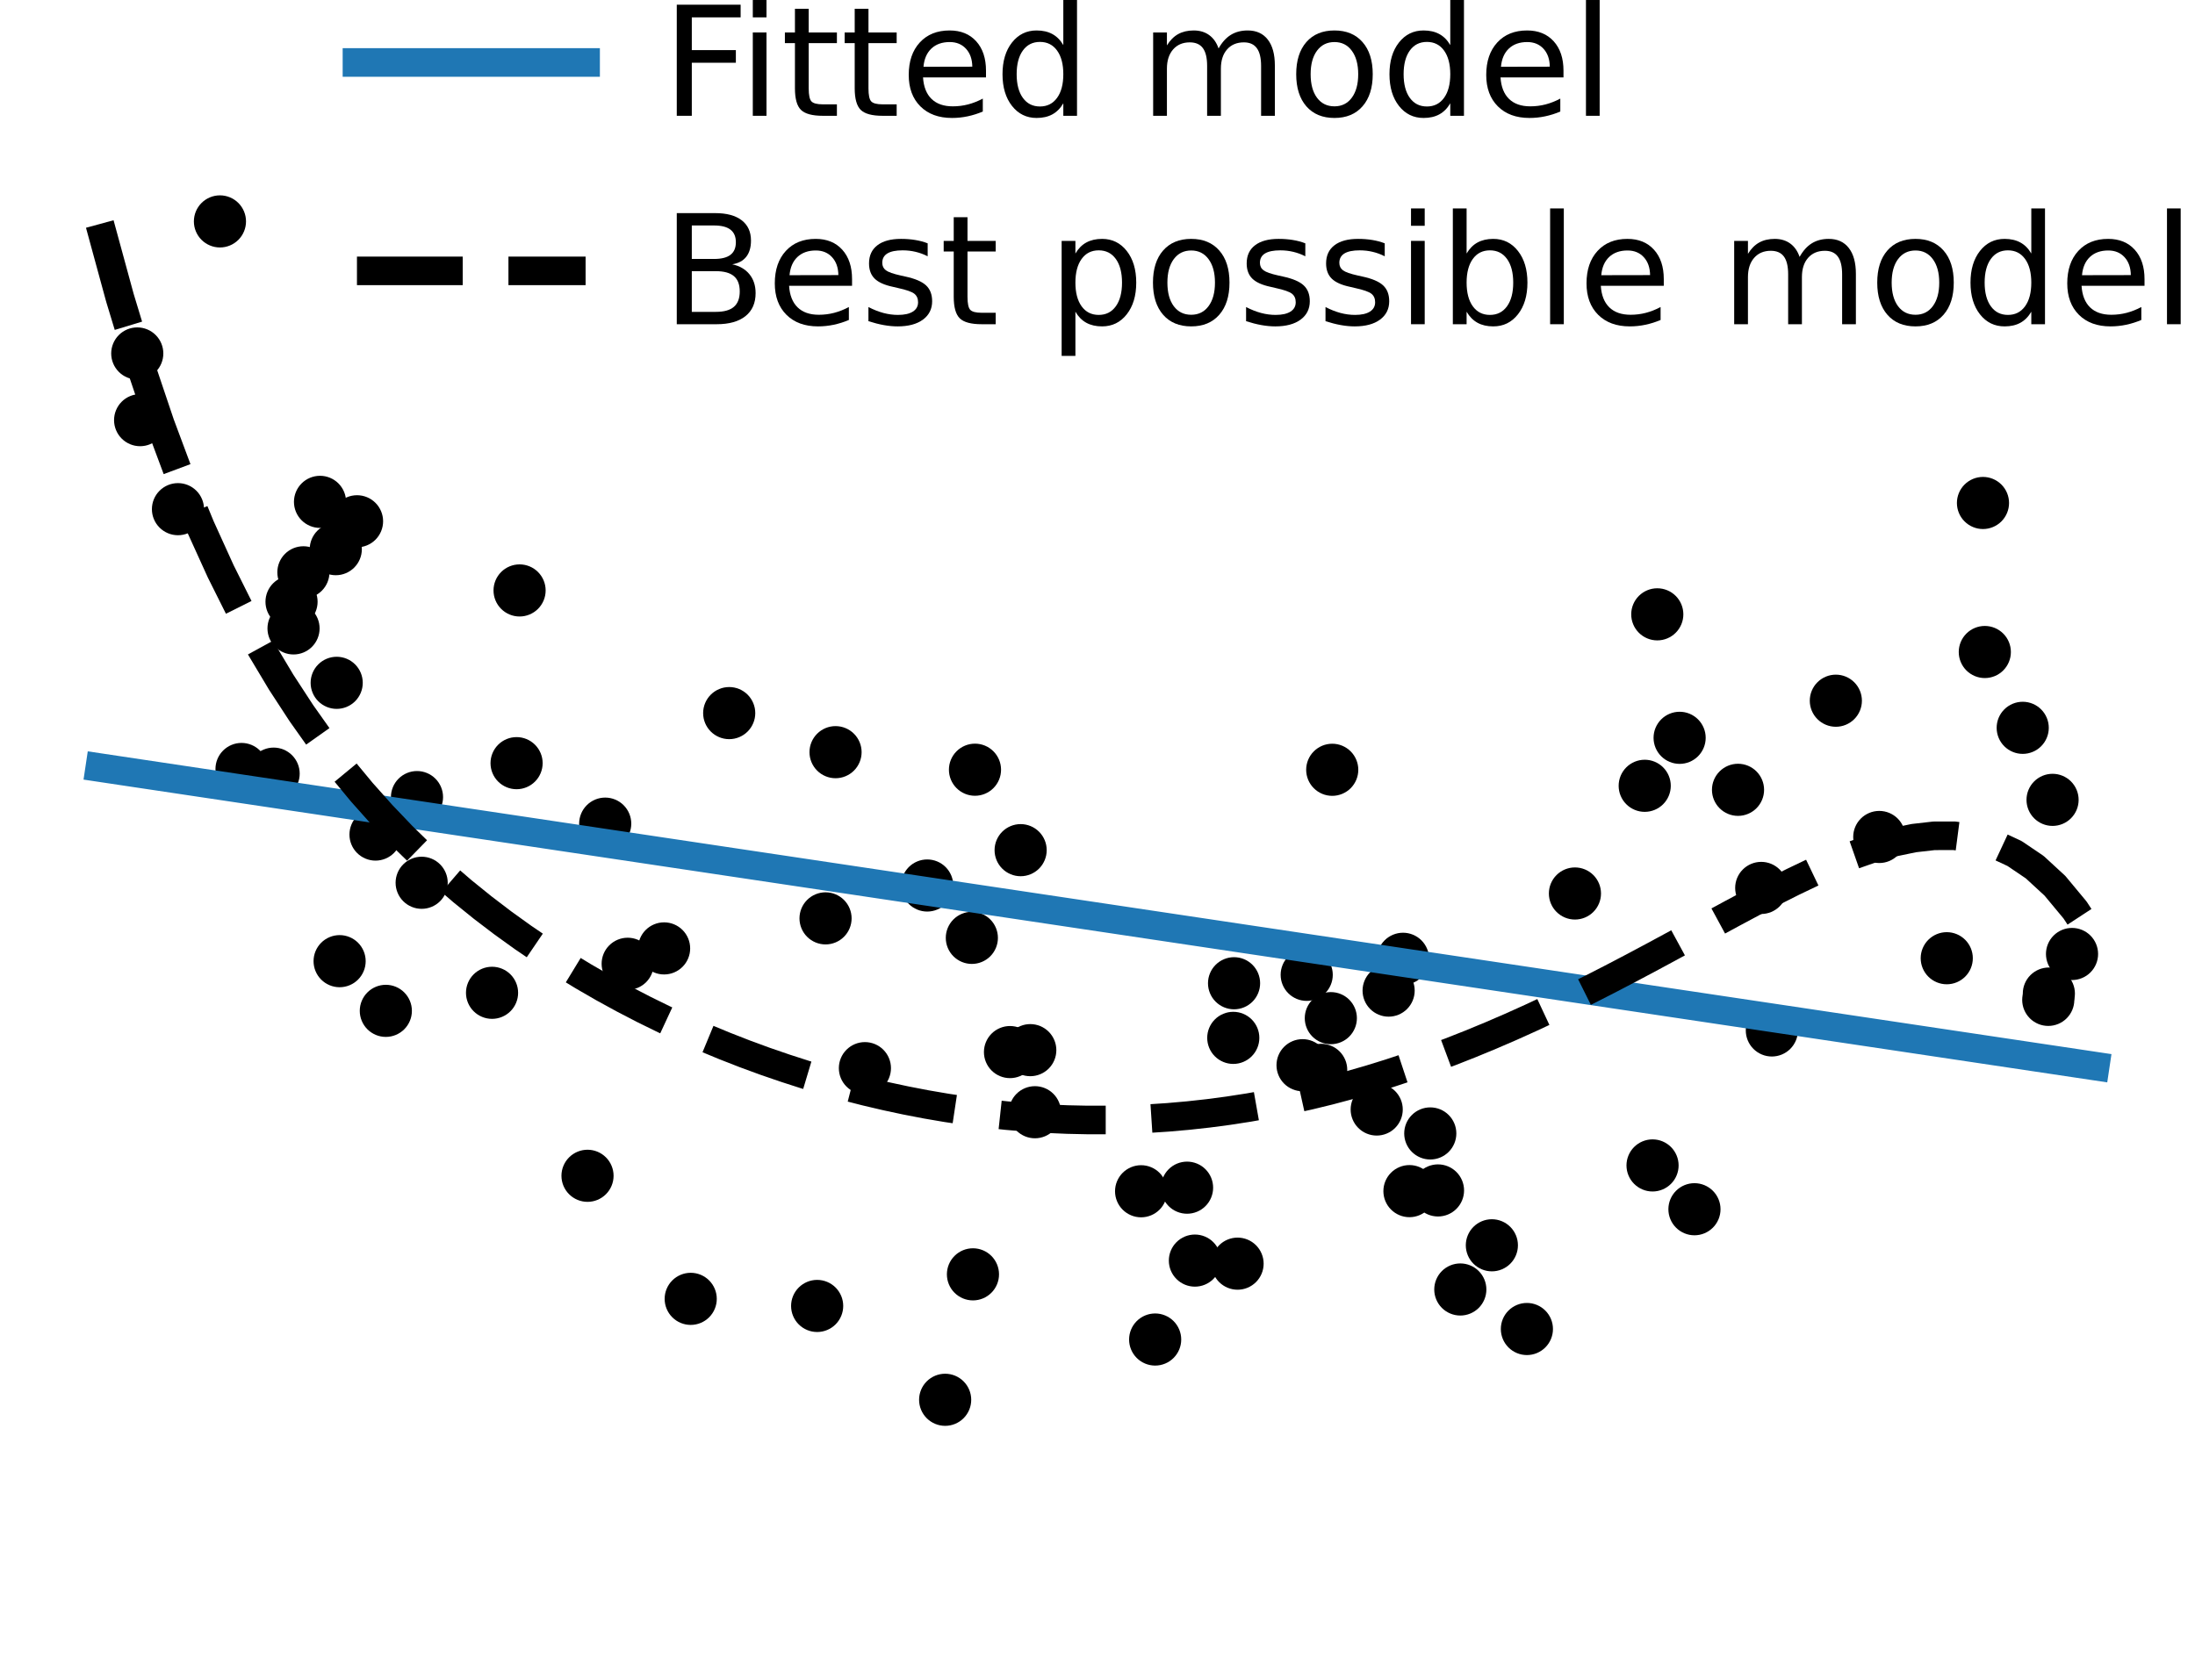 <?xml version="1.0" encoding="utf-8" standalone="no"?>
<!DOCTYPE svg PUBLIC "-//W3C//DTD SVG 1.1//EN"
  "http://www.w3.org/Graphics/SVG/1.1/DTD/svg11.dtd">
<!-- Created with matplotlib (https://matplotlib.org/) -->
<svg height="176.4pt" version="1.1" viewBox="0 0 230.4 176.4" width="230.4pt" xmlns="http://www.w3.org/2000/svg" xmlns:xlink="http://www.w3.org/1999/xlink">
 <defs>
  <style type="text/css">*{stroke-linecap:butt;stroke-linejoin:round;}</style>
 </defs>
 <g id="figure_1">
  <g id="patch_1">
   <path d="M 0 176.4 
L 230.4 176.4 
L 230.4 0 
L 0 0 
z
" style="fill:none;"/>
  </g>
  <g id="axes_1">
   <g id="PathCollection_1">
    <defs>
     <path d="M 0 2.236 
C 0.593 2.236 1.162 2 1.581 1.581 
C 2 1.162 2.236 0.593 2.236 0 
C 2.236 -0.593 2 -1.162 1.581 -1.581 
C 1.162 -2 0.593 -2.236 0 -2.236 
C -0.593 -2.236 -1.162 -2 -1.581 -1.581 
C -2 -1.162 -2.236 -0.593 -2.236 0 
C -2.236 0.593 -2 1.162 -1.581 1.581 
C -1.162 2 -0.593 2.236 0 2.236 
z
" id="m9dc2b2b39f" style="stroke:#000000;"/>
    </defs>
    <g clip-path="url(#pfae96a5077)">
     <use style="stroke:#000000;" x="125.424" xlink:href="#m9dc2b2b39f" y="132.358"/>
     <use style="stroke:#000000;" x="160.272" xlink:href="#m9dc2b2b39f" y="139.541"/>
     <use style="stroke:#000000;" x="136.724" xlink:href="#m9dc2b2b39f" y="111.843"/>
     <use style="stroke:#000000;" x="124.601" xlink:href="#m9dc2b2b39f" y="124.702"/>
     <use style="stroke:#000000;" x="99.209" xlink:href="#m9dc2b2b39f" y="146.973"/>
     <use style="stroke:#000000;" x="145.758" xlink:href="#m9dc2b2b39f" y="104.01"/>
     <use style="stroke:#000000;" x="102.127" xlink:href="#m9dc2b2b39f" y="133.801"/>
     <use style="stroke:#000000;" x="197.259" xlink:href="#m9dc2b2b39f" y="87.879"/>
     <use style="stroke:#000000;" x="212.316" xlink:href="#m9dc2b2b39f" y="76.419"/>
     <use style="stroke:#000000;" x="90.786" xlink:href="#m9dc2b2b39f" y="112.152"/>
     <use style="stroke:#000000;" x="176.303" xlink:href="#m9dc2b2b39f" y="77.468"/>
     <use style="stroke:#000000;" x="121.252" xlink:href="#m9dc2b2b39f" y="140.645"/>
     <use style="stroke:#000000;" x="129.452" xlink:href="#m9dc2b2b39f" y="108.973"/>
     <use style="stroke:#000000;" x="204.343" xlink:href="#m9dc2b2b39f" y="100.61"/>
     <use style="stroke:#000000;" x="25.352" xlink:href="#m9dc2b2b39f" y="80.74"/>
     <use style="stroke:#000000;" x="28.722" xlink:href="#m9dc2b2b39f" y="81.23"/>
     <use style="stroke:#000000;" x="14.708" xlink:href="#m9dc2b2b39f" y="44.114"/>
     <use style="stroke:#000000;" x="184.869" xlink:href="#m9dc2b2b39f" y="93.229"/>
     <use style="stroke:#000000;" x="173.461" xlink:href="#m9dc2b2b39f" y="122.366"/>
     <use style="stroke:#000000;" x="192.701" xlink:href="#m9dc2b2b39f" y="73.572"/>
     <use style="stroke:#000000;" x="215.449" xlink:href="#m9dc2b2b39f" y="83.982"/>
     <use style="stroke:#000000;" x="177.86" xlink:href="#m9dc2b2b39f" y="126.965"/>
     <use style="stroke:#000000;" x="107.132" xlink:href="#m9dc2b2b39f" y="89.264"/>
     <use style="stroke:#000000;" x="173.958" xlink:href="#m9dc2b2b39f" y="64.503"/>
     <use style="stroke:#000000;" x="35.246" xlink:href="#m9dc2b2b39f" y="57.66"/>
     <use style="stroke:#000000;" x="144.507" xlink:href="#m9dc2b2b39f" y="116.494"/>
     <use style="stroke:#000000;" x="40.499" xlink:href="#m9dc2b2b39f" y="106.136"/>
     <use style="stroke:#000000;" x="208.338" xlink:href="#m9dc2b2b39f" y="68.458"/>
     <use style="stroke:#000000;" x="119.776" xlink:href="#m9dc2b2b39f" y="125.078"/>
     <use style="stroke:#000000;" x="97.326" xlink:href="#m9dc2b2b39f" y="92.975"/>
     <use style="stroke:#000000;" x="65.885" xlink:href="#m9dc2b2b39f" y="101.193"/>
     <use style="stroke:#000000;" x="172.639" xlink:href="#m9dc2b2b39f" y="82.506"/>
     <use style="stroke:#000000;" x="106.015" xlink:href="#m9dc2b2b39f" y="110.464"/>
     <use style="stroke:#000000;" x="129.534" xlink:href="#m9dc2b2b39f" y="103.237"/>
     <use style="stroke:#000000;" x="14.408" xlink:href="#m9dc2b2b39f" y="37.112"/>
     <use style="stroke:#000000;" x="139.839" xlink:href="#m9dc2b2b39f" y="80.825"/>
     <use style="stroke:#000000;" x="138.679" xlink:href="#m9dc2b2b39f" y="112.333"/>
     <use style="stroke:#000000;" x="139.692" xlink:href="#m9dc2b2b39f" y="106.902"/>
     <use style="stroke:#000000;" x="208.145" xlink:href="#m9dc2b2b39f" y="52.811"/>
     <use style="stroke:#000000;" x="153.283" xlink:href="#m9dc2b2b39f" y="135.391"/>
     <use style="stroke:#000000;" x="85.773" xlink:href="#m9dc2b2b39f" y="137.12"/>
     <use style="stroke:#000000;" x="102.011" xlink:href="#m9dc2b2b39f" y="98.473"/>
     <use style="stroke:#000000;" x="156.595" xlink:href="#m9dc2b2b39f" y="130.751"/>
     <use style="stroke:#000000;" x="23.087" xlink:href="#m9dc2b2b39f" y="23.247"/>
     <use style="stroke:#000000;" x="150.13" xlink:href="#m9dc2b2b39f" y="119.007"/>
     <use style="stroke:#000000;" x="150.941" xlink:href="#m9dc2b2b39f" y="124.991"/>
     <use style="stroke:#000000;" x="54.538" xlink:href="#m9dc2b2b39f" y="61.994"/>
     <use style="stroke:#000000;" x="37.477" xlink:href="#m9dc2b2b39f" y="54.732"/>
     <use style="stroke:#000000;" x="76.541" xlink:href="#m9dc2b2b39f" y="74.873"/>
     <use style="stroke:#000000;" x="86.654" xlink:href="#m9dc2b2b39f" y="96.425"/>
     <use style="stroke:#000000;" x="129.903" xlink:href="#m9dc2b2b39f" y="132.68"/>
     <use style="stroke:#000000;" x="102.34" xlink:href="#m9dc2b2b39f" y="80.817"/>
     <use style="stroke:#000000;" x="217.492" xlink:href="#m9dc2b2b39f" y="100.165"/>
     <use style="stroke:#000000;" x="31.846" xlink:href="#m9dc2b2b39f" y="60.09"/>
     <use style="stroke:#000000;" x="54.223" xlink:href="#m9dc2b2b39f" y="80.129"/>
     <use style="stroke:#000000;" x="44.26" xlink:href="#m9dc2b2b39f" y="92.688"/>
     <use style="stroke:#000000;" x="147.269" xlink:href="#m9dc2b2b39f" y="100.669"/>
     <use style="stroke:#000000;" x="63.526" xlink:href="#m9dc2b2b39f" y="86.479"/>
     <use style="stroke:#000000;" x="108.144" xlink:href="#m9dc2b2b39f" y="110.262"/>
     <use style="stroke:#000000;" x="61.669" xlink:href="#m9dc2b2b39f" y="123.454"/>
     <use style="stroke:#000000;" x="43.77" xlink:href="#m9dc2b2b39f" y="83.692"/>
     <use style="stroke:#000000;" x="33.591" xlink:href="#m9dc2b2b39f" y="52.693"/>
     <use style="stroke:#000000;" x="147.944" xlink:href="#m9dc2b2b39f" y="125.064"/>
     <use style="stroke:#000000;" x="39.416" xlink:href="#m9dc2b2b39f" y="87.626"/>
     <use style="stroke:#000000;" x="51.648" xlink:href="#m9dc2b2b39f" y="104.241"/>
     <use style="stroke:#000000;" x="87.704" xlink:href="#m9dc2b2b39f" y="78.975"/>
     <use style="stroke:#000000;" x="182.433" xlink:href="#m9dc2b2b39f" y="82.928"/>
     <use style="stroke:#000000;" x="30.811" xlink:href="#m9dc2b2b39f" y="65.981"/>
     <use style="stroke:#000000;" x="185.984" xlink:href="#m9dc2b2b39f" y="108.194"/>
     <use style="stroke:#000000;" x="30.601" xlink:href="#m9dc2b2b39f" y="63.181"/>
     <use style="stroke:#000000;" x="214.997" xlink:href="#m9dc2b2b39f" y="104.983"/>
     <use style="stroke:#000000;" x="108.634" xlink:href="#m9dc2b2b39f" y="116.78"/>
     <use style="stroke:#000000;" x="215.06" xlink:href="#m9dc2b2b39f" y="104.32"/>
     <use style="stroke:#000000;" x="137.16" xlink:href="#m9dc2b2b39f" y="102.354"/>
     <use style="stroke:#000000;" x="165.315" xlink:href="#m9dc2b2b39f" y="93.813"/>
     <use style="stroke:#000000;" x="18.681" xlink:href="#m9dc2b2b39f" y="53.461"/>
     <use style="stroke:#000000;" x="69.708" xlink:href="#m9dc2b2b39f" y="99.579"/>
     <use style="stroke:#000000;" x="35.648" xlink:href="#m9dc2b2b39f" y="100.919"/>
     <use style="stroke:#000000;" x="72.501" xlink:href="#m9dc2b2b39f" y="136.375"/>
     <use style="stroke:#000000;" x="35.341" xlink:href="#m9dc2b2b39f" y="71.694"/>
    </g>
   </g>
   <g id="line2d_1">
    <path clip-path="url(#pfae96a5077)" d="M 10.473 80.594 
L 12.588 80.911 
L 14.704 81.228 
L 16.82 81.544 
L 18.936 81.861 
L 21.051 82.178 
L 23.167 82.494 
L 25.283 82.811 
L 27.398 83.127 
L 29.514 83.444 
L 31.63 83.761 
L 33.745 84.077 
L 35.861 84.394 
L 37.977 84.711 
L 40.093 85.027 
L 42.208 85.344 
L 44.324 85.66 
L 46.44 85.977 
L 48.555 86.294 
L 50.671 86.61 
L 52.787 86.927 
L 54.902 87.243 
L 57.018 87.56 
L 59.134 87.877 
L 61.25 88.193 
L 63.365 88.51 
L 65.481 88.827 
L 67.597 89.143 
L 69.712 89.46 
L 71.828 89.776 
L 73.944 90.093 
L 76.06 90.41 
L 78.175 90.726 
L 80.291 91.043 
L 82.407 91.359 
L 84.522 91.676 
L 86.638 91.993 
L 88.754 92.309 
L 90.869 92.626 
L 92.985 92.943 
L 95.101 93.259 
L 97.217 93.576 
L 99.332 93.892 
L 101.448 94.209 
L 103.564 94.526 
L 105.679 94.842 
L 107.795 95.159 
L 109.911 95.476 
L 112.026 95.792 
L 114.142 96.109 
L 116.258 96.425 
L 118.374 96.742 
L 120.489 97.059 
L 122.605 97.375 
L 124.721 97.692 
L 126.836 98.008 
L 128.952 98.325 
L 131.068 98.642 
L 133.183 98.958 
L 135.299 99.275 
L 137.415 99.592 
L 139.531 99.908 
L 141.646 100.225 
L 143.762 100.541 
L 145.878 100.858 
L 147.993 101.175 
L 150.109 101.491 
L 152.225 101.808 
L 154.34 102.124 
L 156.456 102.441 
L 158.572 102.758 
L 160.688 103.074 
L 162.803 103.391 
L 164.919 103.708 
L 167.035 104.024 
L 169.15 104.341 
L 171.266 104.657 
L 173.382 104.974 
L 175.498 105.291 
L 177.613 105.607 
L 179.729 105.924 
L 181.845 106.241 
L 183.96 106.557 
L 186.076 106.874 
L 188.192 107.19 
L 190.307 107.507 
L 192.423 107.824 
L 194.539 108.14 
L 196.655 108.457 
L 198.77 108.773 
L 200.886 109.09 
L 203.002 109.407 
L 205.117 109.723 
L 207.233 110.04 
L 209.349 110.357 
L 211.464 110.673 
L 213.58 110.99 
L 215.696 111.306 
L 217.812 111.623 
L 219.927 111.94 
" style="fill:none;stroke:#1f77b4;stroke-linecap:square;stroke-width:3;"/>
   </g>
   <g id="line2d_2">
    <path clip-path="url(#pfae96a5077)" d="M 10.473 23.52 
L 12.588 31.27 
L 14.704 38.241 
L 16.82 44.523 
L 18.936 50.195 
L 21.051 55.328 
L 23.167 59.986 
L 25.283 64.223 
L 27.398 68.089 
L 29.514 71.626 
L 31.63 74.872 
L 33.745 77.86 
L 35.861 80.62 
L 37.977 83.177 
L 40.093 85.552 
L 42.208 87.765 
L 44.324 89.832 
L 46.44 91.769 
L 48.555 93.587 
L 50.671 95.297 
L 52.787 96.91 
L 54.902 98.431 
L 57.018 99.87 
L 59.134 101.231 
L 61.25 102.52 
L 63.365 103.741 
L 65.481 104.898 
L 67.597 105.994 
L 69.712 107.032 
L 71.828 108.015 
L 73.944 108.944 
L 76.06 109.82 
L 78.175 110.647 
L 80.291 111.424 
L 82.407 112.152 
L 84.522 112.834 
L 86.638 113.468 
L 88.754 114.057 
L 90.869 114.599 
L 92.985 115.097 
L 95.101 115.549 
L 97.217 115.957 
L 99.332 116.319 
L 101.448 116.637 
L 103.564 116.909 
L 105.679 117.137 
L 107.795 117.319 
L 109.911 117.457 
L 112.026 117.548 
L 114.142 117.594 
L 116.258 117.594 
L 118.374 117.548 
L 120.489 117.455 
L 122.605 117.316 
L 124.721 117.13 
L 126.836 116.897 
L 128.952 116.617 
L 131.068 116.289 
L 133.183 115.915 
L 135.299 115.493 
L 137.415 115.023 
L 139.531 114.507 
L 141.646 113.944 
L 143.762 113.335 
L 145.878 112.679 
L 147.993 111.978 
L 150.109 111.232 
L 152.225 110.443 
L 154.34 109.61 
L 156.456 108.736 
L 158.572 107.822 
L 160.688 106.869 
L 162.803 105.88 
L 164.919 104.857 
L 167.035 103.802 
L 169.15 102.719 
L 171.266 101.612 
L 173.382 100.486 
L 175.498 99.344 
L 177.613 98.193 
L 179.729 97.041 
L 181.845 95.895 
L 183.96 94.764 
L 186.076 93.66 
L 188.192 92.594 
L 190.307 91.582 
L 192.423 90.64 
L 194.539 89.786 
L 196.655 89.045 
L 198.77 88.439 
L 200.886 87.999 
L 203.002 87.758 
L 205.117 87.753 
L 207.233 88.028 
L 209.349 88.631 
L 211.464 89.618 
L 213.58 91.051 
L 215.696 93.001 
L 217.812 95.549 
L 219.927 98.784 
" style="fill:none;stroke:#000000;stroke-dasharray:11.1,4.8;stroke-dashoffset:0;stroke-width:3;"/>
   </g>
   <g id="legend_1">
    <g id="line2d_3">
     <path d="M 37.468 6.558 
L 61.468 6.558 
" style="fill:none;stroke:#1f77b4;stroke-linecap:square;stroke-width:3;"/>
    </g>
    <g id="line2d_4"/>
    <g id="text_1">
     <!-- Fitted model -->
     <g transform="translate(69.468 12.158)scale(0.16 -0.16)">
      <defs>
       <path d="M 9.812 72.906 
L 51.703 72.906 
L 51.703 64.594 
L 19.672 64.594 
L 19.672 43.109 
L 48.578 43.109 
L 48.578 34.812 
L 19.672 34.812 
L 19.672 0 
L 9.812 0 
z
" id="DejaVuSans-70"/>
       <path d="M 9.422 54.688 
L 18.406 54.688 
L 18.406 0 
L 9.422 0 
z
M 9.422 75.984 
L 18.406 75.984 
L 18.406 64.594 
L 9.422 64.594 
z
" id="DejaVuSans-105"/>
       <path d="M 18.312 70.219 
L 18.312 54.688 
L 36.812 54.688 
L 36.812 47.703 
L 18.312 47.703 
L 18.312 18.016 
Q 18.312 11.328 20.141 9.422 
Q 21.969 7.516 27.594 7.516 
L 36.812 7.516 
L 36.812 0 
L 27.594 0 
Q 17.188 0 13.234 3.875 
Q 9.281 7.766 9.281 18.016 
L 9.281 47.703 
L 2.688 47.703 
L 2.688 54.688 
L 9.281 54.688 
L 9.281 70.219 
z
" id="DejaVuSans-116"/>
       <path d="M 56.203 29.594 
L 56.203 25.203 
L 14.891 25.203 
Q 15.484 15.922 20.484 11.062 
Q 25.484 6.203 34.422 6.203 
Q 39.594 6.203 44.453 7.469 
Q 49.312 8.734 54.109 11.281 
L 54.109 2.781 
Q 49.266 0.734 44.188 -0.344 
Q 39.109 -1.422 33.891 -1.422 
Q 20.797 -1.422 13.156 6.188 
Q 5.516 13.812 5.516 26.812 
Q 5.516 40.234 12.766 48.109 
Q 20.016 56 32.328 56 
Q 43.359 56 49.781 48.891 
Q 56.203 41.797 56.203 29.594 
z
M 47.219 32.234 
Q 47.125 39.594 43.094 43.984 
Q 39.062 48.391 32.422 48.391 
Q 24.906 48.391 20.391 44.141 
Q 15.875 39.891 15.188 32.172 
z
" id="DejaVuSans-101"/>
       <path d="M 45.406 46.391 
L 45.406 75.984 
L 54.391 75.984 
L 54.391 0 
L 45.406 0 
L 45.406 8.203 
Q 42.578 3.328 38.25 0.953 
Q 33.938 -1.422 27.875 -1.422 
Q 17.969 -1.422 11.734 6.484 
Q 5.516 14.406 5.516 27.297 
Q 5.516 40.188 11.734 48.094 
Q 17.969 56 27.875 56 
Q 33.938 56 38.25 53.625 
Q 42.578 51.266 45.406 46.391 
z
M 14.797 27.297 
Q 14.797 17.391 18.875 11.75 
Q 22.953 6.109 30.078 6.109 
Q 37.203 6.109 41.297 11.75 
Q 45.406 17.391 45.406 27.297 
Q 45.406 37.203 41.297 42.844 
Q 37.203 48.484 30.078 48.484 
Q 22.953 48.484 18.875 42.844 
Q 14.797 37.203 14.797 27.297 
z
" id="DejaVuSans-100"/>
       <path id="DejaVuSans-32"/>
       <path d="M 52 44.188 
Q 55.375 50.25 60.062 53.125 
Q 64.75 56 71.094 56 
Q 79.641 56 84.281 50.016 
Q 88.922 44.047 88.922 33.016 
L 88.922 0 
L 79.891 0 
L 79.891 32.719 
Q 79.891 40.578 77.094 44.375 
Q 74.312 48.188 68.609 48.188 
Q 61.625 48.188 57.562 43.547 
Q 53.516 38.922 53.516 30.906 
L 53.516 0 
L 44.484 0 
L 44.484 32.719 
Q 44.484 40.625 41.703 44.406 
Q 38.922 48.188 33.109 48.188 
Q 26.219 48.188 22.156 43.531 
Q 18.109 38.875 18.109 30.906 
L 18.109 0 
L 9.078 0 
L 9.078 54.688 
L 18.109 54.688 
L 18.109 46.188 
Q 21.188 51.219 25.484 53.609 
Q 29.781 56 35.688 56 
Q 41.656 56 45.828 52.969 
Q 50 49.953 52 44.188 
z
" id="DejaVuSans-109"/>
       <path d="M 30.609 48.391 
Q 23.391 48.391 19.188 42.75 
Q 14.984 37.109 14.984 27.297 
Q 14.984 17.484 19.156 11.844 
Q 23.344 6.203 30.609 6.203 
Q 37.797 6.203 41.984 11.859 
Q 46.188 17.531 46.188 27.297 
Q 46.188 37.016 41.984 42.703 
Q 37.797 48.391 30.609 48.391 
z
M 30.609 56 
Q 42.328 56 49.016 48.375 
Q 55.719 40.766 55.719 27.297 
Q 55.719 13.875 49.016 6.219 
Q 42.328 -1.422 30.609 -1.422 
Q 18.844 -1.422 12.172 6.219 
Q 5.516 13.875 5.516 27.297 
Q 5.516 40.766 12.172 48.375 
Q 18.844 56 30.609 56 
z
" id="DejaVuSans-111"/>
       <path d="M 9.422 75.984 
L 18.406 75.984 
L 18.406 0 
L 9.422 0 
z
" id="DejaVuSans-108"/>
      </defs>
      <use xlink:href="#DejaVuSans-70"/>
      <use x="50.27" xlink:href="#DejaVuSans-105"/>
      <use x="78.053" xlink:href="#DejaVuSans-116"/>
      <use x="117.262" xlink:href="#DejaVuSans-116"/>
      <use x="156.471" xlink:href="#DejaVuSans-101"/>
      <use x="217.994" xlink:href="#DejaVuSans-100"/>
      <use x="281.471" xlink:href="#DejaVuSans-32"/>
      <use x="313.258" xlink:href="#DejaVuSans-109"/>
      <use x="410.67" xlink:href="#DejaVuSans-111"/>
      <use x="471.852" xlink:href="#DejaVuSans-100"/>
      <use x="535.328" xlink:href="#DejaVuSans-101"/>
      <use x="596.852" xlink:href="#DejaVuSans-108"/>
     </g>
    </g>
    <g id="line2d_5">
     <path d="M 37.468 28.442 
L 61.468 28.442 
" style="fill:none;stroke:#000000;stroke-dasharray:11.1,4.8;stroke-dashoffset:0;stroke-width:3;"/>
    </g>
    <g id="line2d_6"/>
    <g id="text_2">
     <!-- Best possible model -->
     <g transform="translate(69.468 34.042)scale(0.16 -0.16)">
      <defs>
       <path d="M 19.672 34.812 
L 19.672 8.109 
L 35.5 8.109 
Q 43.453 8.109 47.281 11.406 
Q 51.125 14.703 51.125 21.484 
Q 51.125 28.328 47.281 31.562 
Q 43.453 34.812 35.5 34.812 
z
M 19.672 64.797 
L 19.672 42.828 
L 34.281 42.828 
Q 41.5 42.828 45.031 45.531 
Q 48.578 48.25 48.578 53.812 
Q 48.578 59.328 45.031 62.062 
Q 41.5 64.797 34.281 64.797 
z
M 9.812 72.906 
L 35.016 72.906 
Q 46.297 72.906 52.391 68.219 
Q 58.5 63.531 58.5 54.891 
Q 58.5 48.188 55.375 44.234 
Q 52.25 40.281 46.188 39.312 
Q 53.469 37.75 57.5 32.781 
Q 61.531 27.828 61.531 20.406 
Q 61.531 10.641 54.891 5.312 
Q 48.25 0 35.984 0 
L 9.812 0 
z
" id="DejaVuSans-66"/>
       <path d="M 44.281 53.078 
L 44.281 44.578 
Q 40.484 46.531 36.375 47.5 
Q 32.281 48.484 27.875 48.484 
Q 21.188 48.484 17.844 46.438 
Q 14.5 44.391 14.5 40.281 
Q 14.5 37.156 16.891 35.375 
Q 19.281 33.594 26.516 31.984 
L 29.594 31.297 
Q 39.156 29.25 43.188 25.516 
Q 47.219 21.781 47.219 15.094 
Q 47.219 7.469 41.188 3.016 
Q 35.156 -1.422 24.609 -1.422 
Q 20.219 -1.422 15.453 -0.562 
Q 10.688 0.297 5.422 2 
L 5.422 11.281 
Q 10.406 8.688 15.234 7.391 
Q 20.062 6.109 24.812 6.109 
Q 31.156 6.109 34.562 8.281 
Q 37.984 10.453 37.984 14.406 
Q 37.984 18.062 35.516 20.016 
Q 33.062 21.969 24.703 23.781 
L 21.578 24.516 
Q 13.234 26.266 9.516 29.906 
Q 5.812 33.547 5.812 39.891 
Q 5.812 47.609 11.281 51.797 
Q 16.75 56 26.812 56 
Q 31.781 56 36.172 55.266 
Q 40.578 54.547 44.281 53.078 
z
" id="DejaVuSans-115"/>
       <path d="M 18.109 8.203 
L 18.109 -20.797 
L 9.078 -20.797 
L 9.078 54.688 
L 18.109 54.688 
L 18.109 46.391 
Q 20.953 51.266 25.266 53.625 
Q 29.594 56 35.594 56 
Q 45.562 56 51.781 48.094 
Q 58.016 40.188 58.016 27.297 
Q 58.016 14.406 51.781 6.484 
Q 45.562 -1.422 35.594 -1.422 
Q 29.594 -1.422 25.266 0.953 
Q 20.953 3.328 18.109 8.203 
z
M 48.688 27.297 
Q 48.688 37.203 44.609 42.844 
Q 40.531 48.484 33.406 48.484 
Q 26.266 48.484 22.188 42.844 
Q 18.109 37.203 18.109 27.297 
Q 18.109 17.391 22.188 11.75 
Q 26.266 6.109 33.406 6.109 
Q 40.531 6.109 44.609 11.75 
Q 48.688 17.391 48.688 27.297 
z
" id="DejaVuSans-112"/>
       <path d="M 48.688 27.297 
Q 48.688 37.203 44.609 42.844 
Q 40.531 48.484 33.406 48.484 
Q 26.266 48.484 22.188 42.844 
Q 18.109 37.203 18.109 27.297 
Q 18.109 17.391 22.188 11.75 
Q 26.266 6.109 33.406 6.109 
Q 40.531 6.109 44.609 11.75 
Q 48.688 17.391 48.688 27.297 
z
M 18.109 46.391 
Q 20.953 51.266 25.266 53.625 
Q 29.594 56 35.594 56 
Q 45.562 56 51.781 48.094 
Q 58.016 40.188 58.016 27.297 
Q 58.016 14.406 51.781 6.484 
Q 45.562 -1.422 35.594 -1.422 
Q 29.594 -1.422 25.266 0.953 
Q 20.953 3.328 18.109 8.203 
L 18.109 0 
L 9.078 0 
L 9.078 75.984 
L 18.109 75.984 
z
" id="DejaVuSans-98"/>
      </defs>
      <use xlink:href="#DejaVuSans-66"/>
      <use x="68.604" xlink:href="#DejaVuSans-101"/>
      <use x="130.127" xlink:href="#DejaVuSans-115"/>
      <use x="182.227" xlink:href="#DejaVuSans-116"/>
      <use x="221.436" xlink:href="#DejaVuSans-32"/>
      <use x="253.223" xlink:href="#DejaVuSans-112"/>
      <use x="316.699" xlink:href="#DejaVuSans-111"/>
      <use x="377.881" xlink:href="#DejaVuSans-115"/>
      <use x="429.98" xlink:href="#DejaVuSans-115"/>
      <use x="482.08" xlink:href="#DejaVuSans-105"/>
      <use x="509.863" xlink:href="#DejaVuSans-98"/>
      <use x="573.34" xlink:href="#DejaVuSans-108"/>
      <use x="601.123" xlink:href="#DejaVuSans-101"/>
      <use x="662.646" xlink:href="#DejaVuSans-32"/>
      <use x="694.434" xlink:href="#DejaVuSans-109"/>
      <use x="791.846" xlink:href="#DejaVuSans-111"/>
      <use x="853.027" xlink:href="#DejaVuSans-100"/>
      <use x="916.504" xlink:href="#DejaVuSans-101"/>
      <use x="978.027" xlink:href="#DejaVuSans-108"/>
     </g>
    </g>
   </g>
  </g>
 </g>
 <defs>
  <clipPath id="pfae96a5077">
   <rect height="176.4" width="230.4" x="0" y="0"/>
  </clipPath>
 </defs>
</svg>
